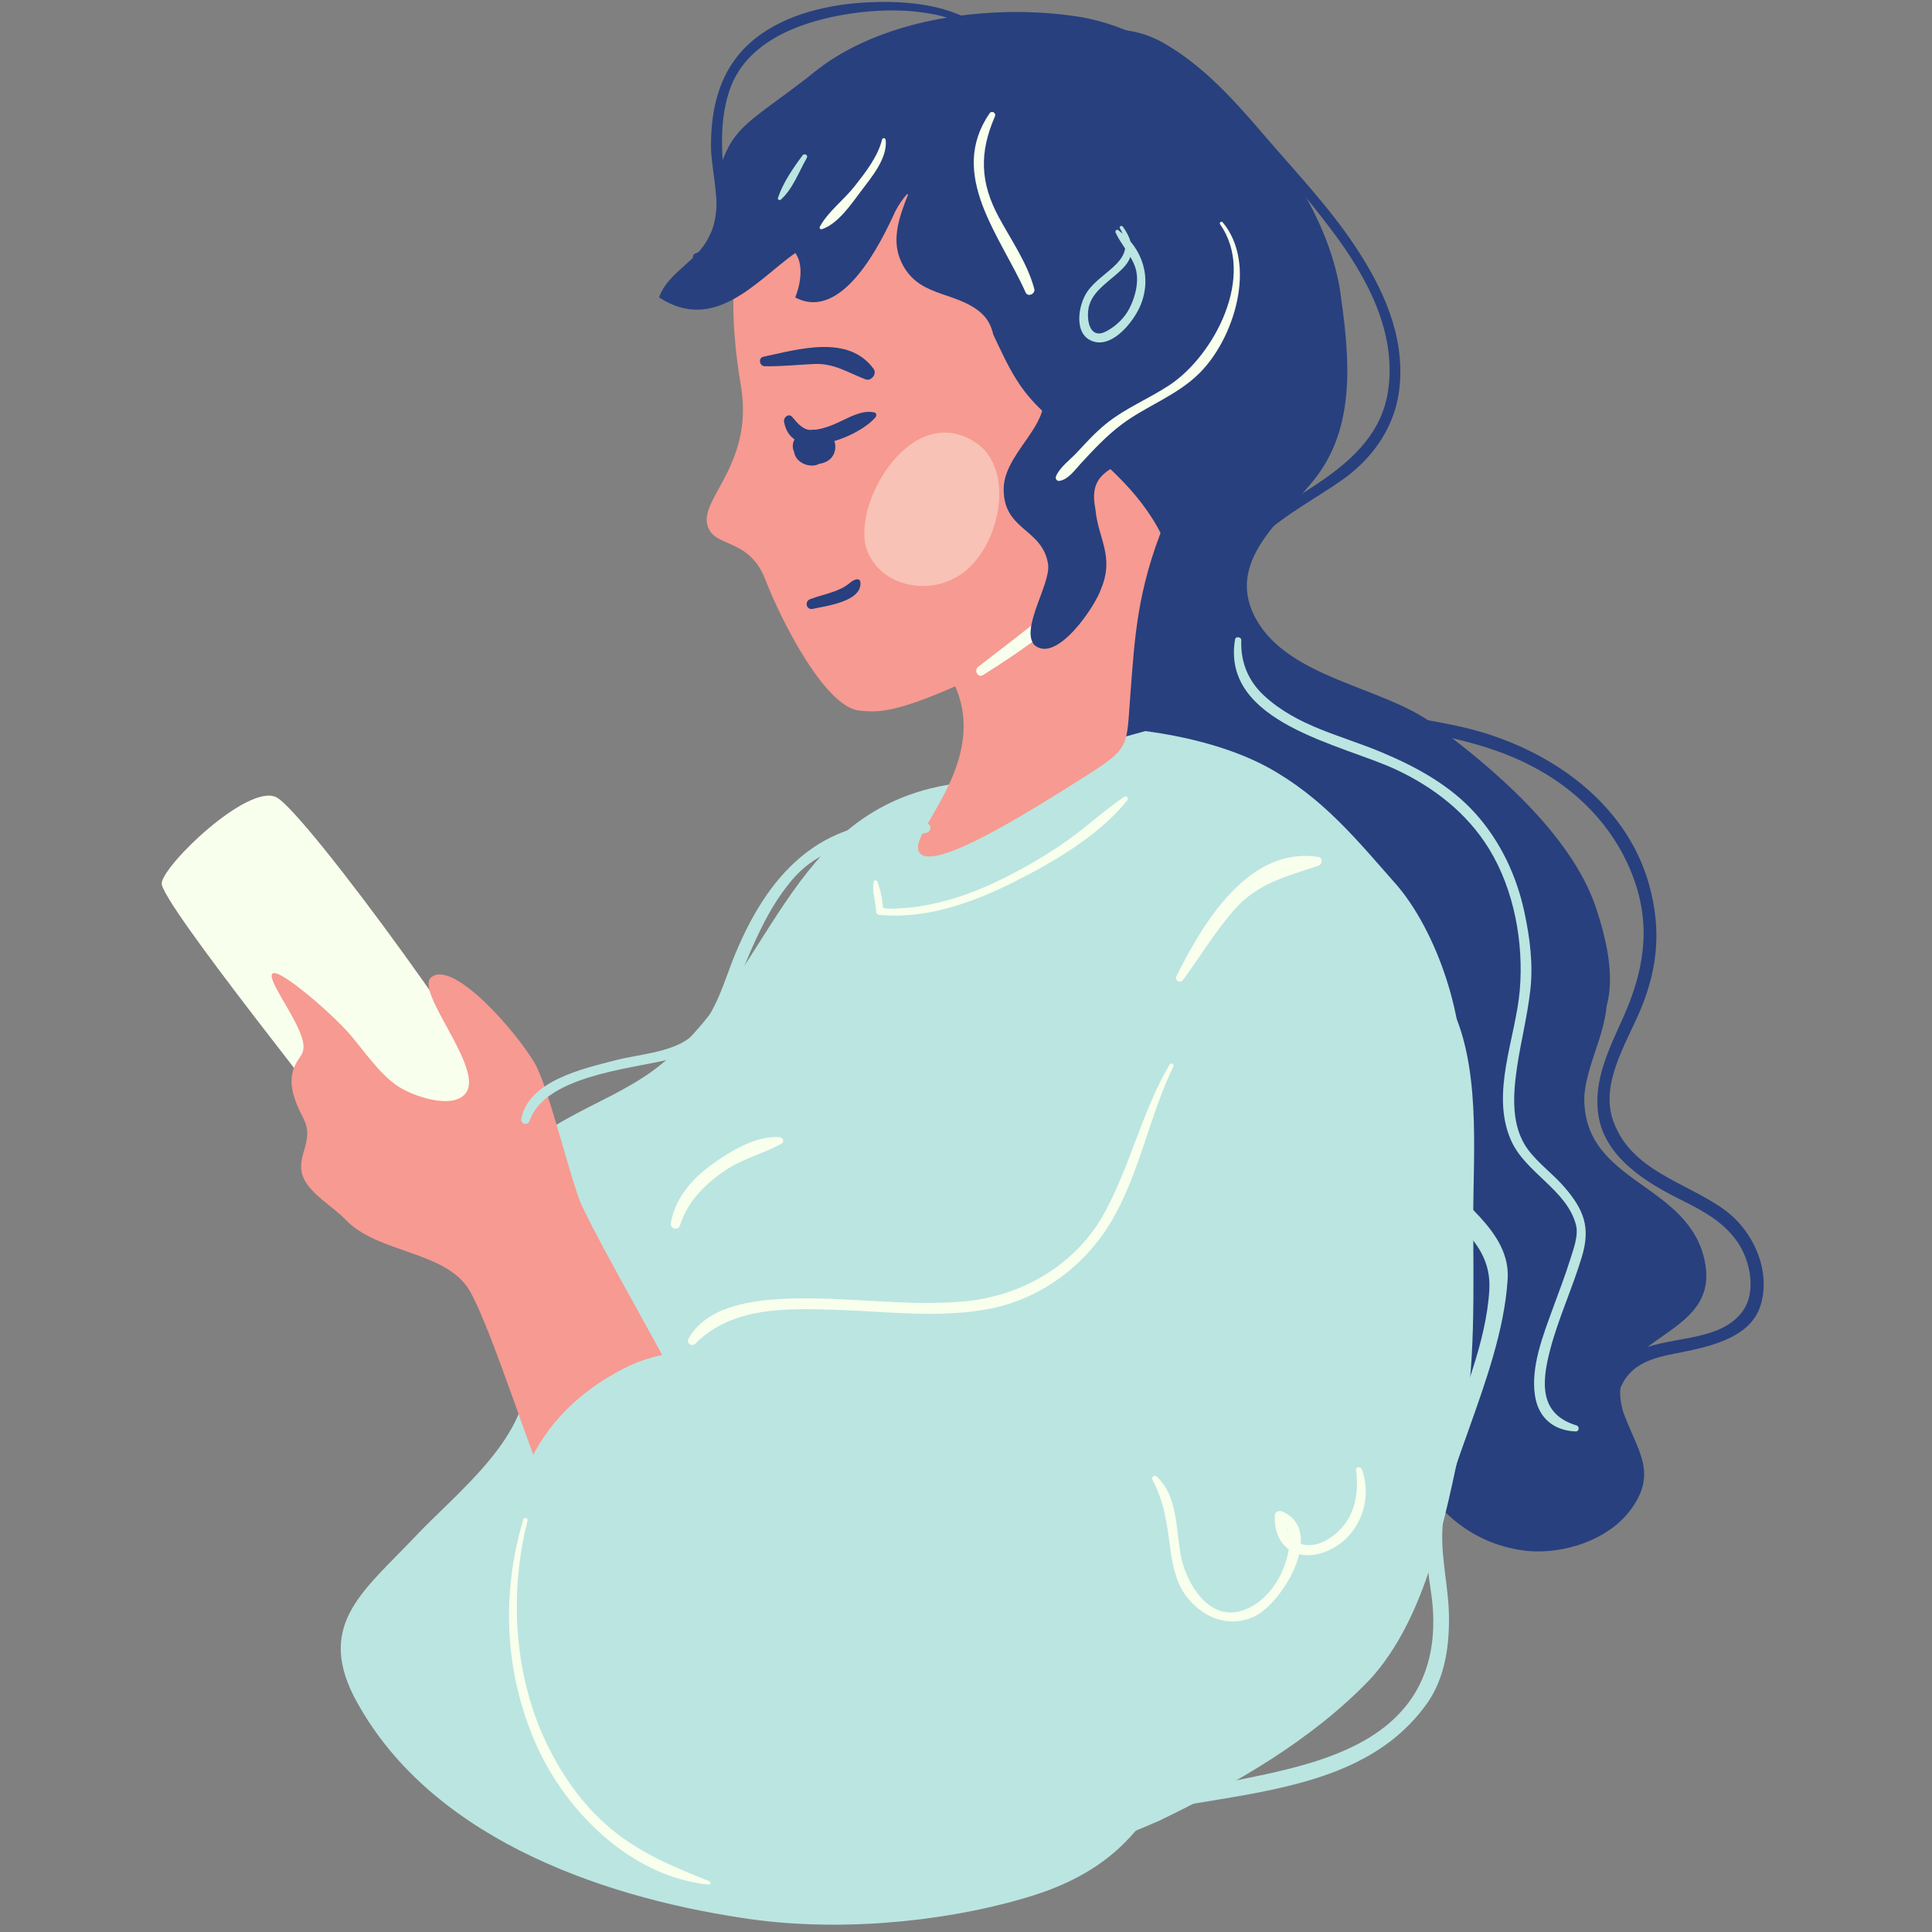 <?xml version="1.0" encoding="UTF-8"?>
<svg xmlns="http://www.w3.org/2000/svg" xmlns:xlink="http://www.w3.org/1999/xlink" width="375pt" height="375pt" viewBox="0 0 375 375" version="1.2">
<rect x="0" y="0" width="375" height="375" fill="#808080" stroke="none"/>
<defs>
<filter id="alpha" filterUnits="objectBoundingBox" x="0%" y="0%" width="100%" height="100%">
  <feColorMatrix type="matrix" in="SourceGraphic" values="0 0 0 0 1 0 0 0 0 1 0 0 0 0 1 0 0 0 1 0"/>
</filter>
<mask id="mask0">
  <g filter="url(#alpha)">
<rect x="0" y="0" width="375" height="375" style="fill:rgb(0%,0%,0%);fill-opacity:0.4;stroke:none;"/>
  </g>
</mask>
<clipPath id="clip2">
  <path d="M 0.039 0.039 L 27 0.039 L 27 31 L 0.039 31 Z M 0.039 0.039 "/>
</clipPath>
<clipPath id="clip1">
  <rect x="0" y="0" width="28" height="31"/>
</clipPath>
<g id="surface5" clip-path="url(#clip1)">
<g clip-path="url(#clip2)" clip-rule="nonzero">
<path style=" stroke:none;fill-rule:nonzero;fill:rgb(97.649%,100%,92.94%);fill-opacity:1;" d="M 1.945 25.164 C 5.492 31.633 15.25 32.637 20.988 27.309 C 27.582 21.188 29.574 7.797 22.512 2.992 C 9.305 -5.984 -3.207 17.242 1.945 25.164 Z M 1.945 25.164 "/>
</g>
</g>
</defs>
<g id="surface1">
<path style=" stroke:none;fill-rule:nonzero;fill:rgb(15.689%,25.099%,49.409%);fill-opacity:1;" d="M 148.969 25.363 C 158.676 4.863 188.875 0.008 209.371 3.242 C 232.559 7.02 256.289 33.457 260.066 56.117 C 261.684 67.445 263.301 80.395 256.828 90.648 C 251.438 99.281 236.875 107.91 243.887 120.32 C 250.355 131.652 268.152 133.27 277.863 140.285 C 289.727 148.918 304.828 161.867 309.68 175.895 C 311.84 182.367 313.457 189.383 311.84 195.316 C 311.297 201.254 308.062 206.648 307.523 212.582 C 306.984 228.77 325.32 229.309 330.176 242.254 C 336.645 260.598 310.219 257.902 315.074 274.09 C 317.77 281.641 322.086 285.957 316.152 293.512 C 311.84 298.906 303.75 301.605 296.738 301.066 C 275.164 298.906 267.613 274.629 268.152 256.285 "/>
<path style=" stroke:none;fill-rule:nonzero;fill:rgb(73.329%,89.799%,88.239%);fill-opacity:1;" d="M 185.102 152.152 C 152.203 157.008 150.047 190.461 126.855 207.727 C 116.609 215.277 102.047 217.977 96.117 230.387 C 90.184 242.254 100.969 253.586 102.047 265.453 C 103.664 278.402 88.566 289.734 80.477 298.367 C 70.77 308.617 61.598 315.094 68.609 329.121 C 82.633 356.094 115.531 367.965 144.113 372.281 C 161.371 374.98 181.867 373.359 198.586 368.504 C 217.461 363.109 224.473 352.859 231.48 335.055 C 243.348 303.762 254.133 270.852 269.234 241.715 C 274.086 232.543 281.637 222.832 283.258 213.121 C 285.414 200.172 279.48 181.828 271.391 172.117 C 263.301 162.945 256.832 154.852 246.043 148.914 C 239.031 145.137 230.402 142.98 222.316 141.902 Z M 185.102 152.152 "/>
<path style=" stroke:none;fill-rule:nonzero;fill:rgb(97.649%,100%,92.94%);fill-opacity:1;" d="M 72.156 226.848 C 67.289 219.93 31.016 175.039 31.387 171.41 C 31.758 167.781 48.023 152.168 53.562 154.711 C 59.105 157.254 98.93 212.238 98.234 216.586 C 97.543 220.934 77.027 233.766 72.156 226.848 Z M 72.156 226.848 "/>
<path style=" stroke:none;fill-rule:nonzero;fill:rgb(96.86%,60.39%,56.859%);fill-opacity:1;" d="M 219.398 134.891 C 220.223 124.449 220.551 114.75 226.199 101.094 C 229.633 92.785 229.148 95.52 237.953 80.594 C 246.758 65.672 222.879 0.816 166.906 22.875 C 166.758 22.934 166.602 22.969 166.445 23.016 C 143.363 30.238 139.672 50.285 143.816 74.938 C 146.285 89.617 136.305 96.484 137.223 101.543 C 138.145 106.605 145.238 103.93 148.57 112.535 C 151.902 121.141 160.363 137.352 166.836 137.922 C 169.723 138.176 172.836 138.785 185.398 133.215 C 191.828 147.738 177.262 160.832 178.23 164.918 C 179.52 170.367 199.488 157.699 209.555 151.379 C 219.617 145.059 218.57 145.328 219.398 134.891 Z M 219.398 134.891 "/>
<use xlink:href="#surface5" transform="matrix(1,0,0,1,167,83)" mask="url(#mask0)"/>
<path style=" stroke:none;fill-rule:nonzero;fill:rgb(15.689%,25.099%,49.409%);fill-opacity:1;" d="M 152.184 81.855 C 153.578 90.059 166.562 85 169.93 80.996 C 170.188 80.691 170.133 80.145 169.68 80.047 C 167.277 79.527 164.785 81.051 162.676 82.012 C 161.109 82.727 159.453 83.336 157.727 83.461 C 155.918 83.586 154.816 82.172 153.766 80.93 C 153.09 80.133 152.039 81.016 152.184 81.855 Z M 152.184 81.855 "/>
<path style=" stroke:none;fill-rule:nonzero;fill:rgb(15.689%,25.099%,49.409%);fill-opacity:1;" d="M 157.758 118.18 C 160.25 117.629 167.559 116.758 166.984 112.875 C 166.934 112.531 166.531 112.395 166.238 112.453 C 165.559 112.586 165.152 113 164.609 113.414 C 163.852 113.992 162.934 114.418 162.047 114.754 C 160.473 115.348 158.816 115.691 157.242 116.301 C 156.086 116.746 156.516 118.453 157.758 118.18 Z M 157.758 118.18 "/>
<path style=" stroke:none;fill-rule:nonzero;fill:rgb(97.649%,100%,92.94%);fill-opacity:1;" d="M 220.051 80.387 C 220.754 78.973 221.793 77.559 223.184 76.758 C 225.461 75.434 226.016 79.805 225.691 81.145 C 225.176 83.309 223.449 85.352 222.078 87.027 C 221.086 88.242 219.699 89.617 219.164 91.098 C 219.047 91.43 219.43 91.848 219.773 91.707 C 222.215 90.695 224.262 87.766 225.773 85.688 C 227.652 83.094 228.453 80.543 227.543 77.449 C 226.926 75.352 225.246 74.082 223.082 74.465 C 220.613 74.902 219.133 77.602 218.668 79.805 C 218.496 80.605 219.652 81.195 220.051 80.387 Z M 220.051 80.387 "/>
<path style=" stroke:none;fill-rule:nonzero;fill:rgb(97.649%,100%,92.94%);fill-opacity:1;" d="M 190.84 131.012 C 198.875 125.914 207.199 120.316 212.902 112.547 C 213.211 112.129 212.586 111.777 212.246 112.043 C 204.797 117.82 197.387 123.656 189.898 129.398 C 188.969 130.105 189.793 131.676 190.84 131.012 Z M 190.84 131.012 "/>
<path style=" stroke:none;fill-rule:nonzero;fill:rgb(15.689%,25.099%,49.409%);fill-opacity:1;" d="M 162.062 87.422 C 162.711 84.258 159.02 82.555 156.531 83.805 C 156.262 83.754 155.973 83.781 155.684 83.922 C 154.422 84.52 153.621 85.828 153.957 87.246 C 153.992 87.406 154.07 87.539 154.129 87.684 C 154.352 89.359 156.074 90.422 157.723 90.367 C 158.184 90.355 158.617 90.25 158.973 90.035 C 160.434 89.844 161.738 89.016 162.062 87.422 Z M 162.062 87.422 "/>
<path style=" stroke:none;fill-rule:nonzero;fill:rgb(96.86%,60.39%,56.859%);fill-opacity:1;" d="M 90.52 212.016 C 88.164 215.551 80.141 212.824 77.125 210.766 C 73.598 208.359 70.723 204.059 68 200.867 C 64.598 196.875 54.332 187.977 52.934 188.938 C 51.535 189.902 57.711 197.543 58.75 201.965 C 59.434 204.891 57.785 204.914 56.91 207.715 C 56.156 210.133 56.859 212.594 57.777 214.758 C 58.844 217.262 59.984 218.363 59.543 221.176 C 59.172 223.551 57.848 225.699 58.773 228.273 C 59.988 231.66 64.648 234.172 67.07 236.73 C 73.387 243.41 86.848 242.719 91.297 250.758 C 95.742 258.801 103.551 284.039 108.066 294.043 C 114.105 307.418 141.16 287.59 135.613 276.352 C 130.062 265.113 117.258 243.234 112.906 233.941 C 110.902 229.668 106.48 210.977 103.832 206.441 C 100.031 199.953 87.793 186.121 83.664 189.73 C 80.535 192.465 93.758 207.156 90.52 212.016 Z M 90.52 212.016 "/>
<path style=" stroke:none;fill-rule:nonzero;fill:rgb(73.329%,89.799%,88.239%);fill-opacity:1;" d="M 199.898 251.223 C 199.699 251.461 199.492 251.691 199.277 251.922 C 192.574 259.07 180.32 261.164 171.078 262.758 C 155.438 265.453 137.102 258.441 122.543 264.914 C 84.789 282.719 98.273 330.199 120.922 353.938 C 132.789 366.348 152.742 366.348 168.922 366.887 C 187.797 367.426 207.754 360.953 225.012 353.398 C 239.57 346.383 254.672 337.754 265.996 325.883 C 276.785 314.012 280.559 294.59 283.797 278.945 C 286.492 264.914 285.953 250.887 285.953 236.32 C 285.953 223.371 287.57 206.105 281.098 194.238 C 264.918 166.723 232.023 182.367 218 202.871 C 213.16 210.293 210.359 218.855 207.809 227.277 C 205.367 235.324 205.504 244.602 199.898 251.223 Z M 199.898 251.223 "/>
<path style=" stroke:none;fill-rule:nonzero;fill:rgb(15.689%,25.099%,49.409%);fill-opacity:1;" d="M 244.965 38.312 C 235.258 22.125 223.93 11.875 205.594 9.176 C 196.965 8.098 169.367 5.301 157.5 14.473 C 145.637 23.648 142.496 24.285 139.801 32.379 C 138.719 36.691 139.801 42.09 137.641 45.867 C 135.484 50.723 129.551 52.879 127.934 57.734 C 138.719 64.75 146.809 54.5 154.359 49.102 C 155.977 51.262 155.438 55.039 154.359 57.734 C 163.527 62.59 171.078 46.945 173.777 41.012 C 174.508 39.633 175.277 38.547 176.082 37.652 C 176.137 37.691 176.195 37.734 176.25 37.777 C 174.605 41.926 173.031 46.277 174.75 50.406 C 177.844 57.828 185.117 56.309 190.258 60.59 C 191.73 61.816 192.414 63.316 192.789 64.93 C 194.352 68.238 195.867 71.621 197.91 74.633 C 200.785 78.871 204.594 81.883 208.547 85.055 C 216.086 91.113 223.508 97.828 226.871 107.156 C 227.117 107.844 226.434 108.242 225.879 108.102 C 228.434 112.16 230.969 114.641 235.797 107.914 C 250.898 86.871 258.984 62.59 244.965 38.312 Z M 244.965 38.312 "/>
<path style=" stroke:none;fill-rule:nonzero;fill:rgb(15.689%,25.099%,49.409%);fill-opacity:1;" d="M 200.742 72.844 C 207.211 80.934 194.809 86.871 194.809 94.965 C 194.809 103.055 202.359 102.516 203.438 109.531 C 203.977 113.309 198.043 121.941 200.742 125.176 C 205.055 128.953 212.605 117.625 213.684 114.387 C 216.383 107.91 213.145 104.676 212.605 98.738 C 210.988 90.648 217.461 91.188 222.852 86.332 C 225.551 83.094 229.324 75.539 226.629 71.762 L 226.09 71.762 "/>
<path style=" stroke:none;fill-rule:nonzero;fill:rgb(15.689%,25.099%,49.409%);fill-opacity:1;" d="M 148.426 71.082 C 151.656 71.148 154.809 70.797 158.023 70.652 C 161.914 70.473 164.57 72.34 168.016 73.633 C 169.113 74.043 170.266 72.562 169.57 71.605 C 164.648 64.828 154.918 67.824 148.18 69.242 C 147.117 69.465 147.398 71.059 148.426 71.082 Z M 148.426 71.082 "/>
<path style=" stroke:none;fill-rule:nonzero;fill:rgb(15.689%,25.099%,49.409%);fill-opacity:1;" d="M 216.047 6.535 C 226.02 7.242 233.918 15.891 240.16 22.879 C 246.465 29.938 252.816 37.148 258.504 44.715 C 265.188 53.602 271.137 64.371 269.426 75.859 C 268.238 83.82 262.898 88.898 256.621 93.262 C 248.57 98.859 234.922 105.234 237.062 117.258 C 240.148 134.582 258.469 138.824 273.137 141.523 C 282.176 143.188 290.703 144.93 298.801 149.504 C 307.184 154.234 313.812 161.449 317.109 170.539 C 320.535 179.98 319.059 188.484 315.102 197.395 C 312.383 203.52 309.16 209.707 310.273 216.605 C 311.582 224.695 319.574 229.566 326.242 232.871 C 330.367 234.914 334.363 237.039 337.105 240.867 C 339.754 244.57 341.082 250.938 338.051 254.773 C 333.297 260.801 323.242 259.133 316.996 262.633 C 309.887 266.621 309.094 277.715 311.297 284.586 C 311.645 285.664 312.219 286.656 312.84 287.594 C 313.734 288.945 315.926 287.684 315.023 286.316 C 311.691 281.266 312.246 274.219 314.727 268.938 C 316.711 264.715 320.734 263.598 324.93 262.762 C 330.73 261.605 339.555 260.113 341.684 253.496 C 343.891 246.625 340.23 238.727 334.559 234.703 C 327.008 229.344 316.613 227.273 313.125 217.57 C 310.492 210.254 315.863 202.23 318.531 195.727 C 321.805 187.742 322.426 180.324 320.156 171.953 C 315.672 155.406 300.059 144.914 284.117 141.191 C 268.191 137.473 244.965 137.367 239.676 118.086 C 236.141 105.191 254.445 98.219 262.258 91.832 C 267.5 87.539 271.027 81.797 271.676 74.934 C 272.613 65.043 268.461 56.004 263.121 47.934 C 258.035 40.242 251.625 33.527 245.637 26.551 C 239.797 19.746 233.68 12.781 225.785 8.312 C 222.797 6.617 219.48 5.711 216.047 5.727 C 215.52 5.727 215.531 6.5 216.047 6.535 Z M 216.047 6.535 "/>
<path style=" stroke:none;fill-rule:nonzero;fill:rgb(97.649%,100%,92.94%);fill-opacity:1;" d="M 236.809 43.52 C 243.824 53.449 235.738 69.012 226.918 74.801 C 222.871 77.457 218.395 79.234 214.617 82.309 C 212.598 83.949 210.824 85.898 209.059 87.801 C 207.766 89.195 205.742 90.648 204.984 92.406 C 204.762 92.922 205.117 93.445 205.699 93.332 C 207.441 92.996 208.641 91.199 209.789 89.961 C 212.266 87.285 214.723 84.637 217.648 82.43 C 222.484 78.781 228.25 76.883 232.668 72.574 C 239.566 65.848 244.105 51.23 237.305 43.133 C 237.074 42.859 236.602 43.227 236.809 43.52 Z M 236.809 43.52 "/>
<path style=" stroke:none;fill-rule:nonzero;fill:rgb(73.329%,89.799%,88.239%);fill-opacity:1;" d="M 217.379 44.332 C 221.133 50.594 213.938 52.355 211.031 56.629 C 209.23 59.273 208.289 65.129 212.301 66.305 C 216.09 67.418 219.969 62.414 221.242 59.555 C 223.691 54.047 221.828 48.148 217.039 44.66 C 216.715 44.422 216.398 44.863 216.539 45.16 C 217.621 47.461 219.41 49.316 220.293 51.715 C 221.234 54.273 220.422 57.52 219.219 59.859 C 218.258 61.734 216.629 63.285 214.789 64.277 C 211.613 65.988 210.879 62.395 211.266 59.941 C 211.859 56.164 216.227 54.207 218.457 51.5 C 220.5 49.023 219.648 46.398 217.949 44 C 217.707 43.66 217.16 43.965 217.379 44.332 Z M 217.379 44.332 "/>
<path style=" stroke:none;fill-rule:nonzero;fill:rgb(97.649%,100%,92.94%);fill-opacity:1;" d="M 192.066 22.012 C 183.863 33.949 194.215 45.824 199.074 56.77 C 199.508 57.742 201.012 57.039 200.75 56.062 C 199.422 51.086 196.312 46.68 193.887 42.191 C 190.234 35.441 190.059 29.641 193.105 22.621 C 193.41 21.918 192.516 21.363 192.066 22.012 Z M 192.066 22.012 "/>
<path style=" stroke:none;fill-rule:nonzero;fill:rgb(97.649%,100%,92.94%);fill-opacity:1;" d="M 171.207 27.078 C 170.383 30.434 167.98 33.469 165.898 36.129 C 163.828 38.77 160.73 41.062 159.129 44 C 158.996 44.246 159.219 44.586 159.508 44.488 C 162.656 43.48 165.238 39.598 167.133 37.086 C 169.121 34.453 172.293 30.73 171.914 27.172 C 171.875 26.793 171.309 26.652 171.207 27.078 Z M 171.207 27.078 "/>
<path style=" stroke:none;fill-rule:nonzero;fill:rgb(73.329%,89.799%,88.239%);fill-opacity:1;" d="M 155.77 30.168 C 153.945 32.617 151.969 35.488 151 38.41 C 150.887 38.754 151.332 38.957 151.57 38.742 C 153.879 36.668 155.086 33.301 156.598 30.652 C 156.914 30.102 156.129 29.684 155.77 30.168 Z M 155.77 30.168 "/>
<path style=" stroke:none;fill-rule:nonzero;fill:rgb(73.329%,89.799%,88.239%);fill-opacity:1;" d="M 239.719 124.125 C 237 140.359 260.555 144.484 271.004 149.391 C 278.324 152.828 284.738 157.805 289.012 164.746 C 293.906 172.703 295.781 183.055 294.984 192.246 C 294.184 201.48 289.301 212.098 293.234 221.215 C 296.016 227.668 304.062 230.828 305.891 237.73 C 306.453 239.84 305.352 242.582 304.742 244.566 C 303.758 247.742 302.531 250.844 301.402 253.969 C 299.535 259.141 297.078 265.277 297.938 270.895 C 298.59 275.168 301.539 277.695 305.84 277.84 C 306.527 277.863 306.629 276.863 306 276.672 C 298.754 274.492 299.223 268.375 300.848 262.113 C 302.469 255.871 305.238 249.996 307.074 243.82 C 308.734 238.242 307.457 234.816 303.609 230.371 C 301.395 227.809 298.586 225.84 296.559 223.098 C 293.234 218.602 293.68 212.418 294.449 207.199 C 295.188 202.191 296.449 197.285 297.027 192.246 C 297.613 187.16 296.965 182.121 295.906 177.145 C 294.395 170.031 291.281 163.398 286.438 157.961 C 281.477 152.391 274.719 148.738 267.922 145.918 C 260.043 142.648 251.773 140.969 245.312 134.98 C 242.25 132.141 240.766 128.438 240.934 124.289 C 240.965 123.598 239.836 123.43 239.719 124.125 Z M 239.719 124.125 "/>
<path style=" stroke:none;fill-rule:nonzero;fill:rgb(15.689%,25.099%,49.409%);fill-opacity:1;" d="M 191.223 5.695 C 184.762 0.895 176.355 0.086 168.551 0.449 C 161.086 0.797 152.719 2.664 146.719 7.367 C 139.961 12.66 137.922 20.395 138.004 28.68 C 138.059 34.297 141.941 46.875 134.973 49.188 C 134.391 49.379 134.277 50.348 134.973 50.48 C 140.695 51.57 141.047 44.082 140.883 40.223 C 140.559 32.523 139.051 25.07 141.598 17.531 C 144.711 8.316 154.668 4.48 163.418 2.914 C 172.148 1.355 183.113 1.426 190.715 6.566 C 191.262 6.938 191.734 6.074 191.223 5.695 Z M 191.223 5.695 "/>
<path style=" stroke:none;fill-rule:nonzero;fill:rgb(97.649%,100%,92.94%);fill-opacity:1;" d="M 227.012 206.625 C 221.727 215.66 219.465 225.922 214.547 235.113 C 209.066 245.355 198.508 251.59 187.066 252.609 C 176.5 253.551 165.82 251.883 155.23 252.023 C 148.121 252.113 137.562 252.77 133.633 259.836 C 133.18 260.648 134.258 261.504 134.922 260.832 C 142.102 253.578 152.719 253.938 162.25 254.234 C 172.203 254.543 182.484 255.961 192.344 253.98 C 202.223 251.996 210.766 245.508 215.801 236.914 C 221.234 227.637 223.062 216.684 227.734 207.047 C 227.965 206.566 227.285 206.156 227.012 206.625 Z M 227.012 206.625 "/>
<path style=" stroke:none;fill-rule:nonzero;fill:rgb(97.649%,100%,92.94%);fill-opacity:1;" d="M 101.57 294.934 C 97.238 309.445 97.922 324.738 104.082 338.633 C 109.914 351.785 122.648 364.359 137.578 365.793 C 137.984 365.832 137.988 365.262 137.668 365.133 C 130.621 362.324 124.105 359.664 118.246 354.688 C 112.816 350.07 108.734 344.086 105.75 337.656 C 99.723 324.668 98.879 308.949 102.398 295.164 C 102.535 294.625 101.727 294.402 101.57 294.934 Z M 101.57 294.934 "/>
<path style=" stroke:none;fill-rule:nonzero;fill:rgb(97.649%,100%,92.94%);fill-opacity:1;" d="M 223.695 287.215 C 225.953 291.512 226.504 295.629 227.129 300.402 C 227.586 303.895 228.301 307.508 230.609 310.277 C 233.832 314.148 238.535 315.898 243.254 313.867 C 248.801 311.48 257.469 297.074 248.898 293.395 C 248.227 293.102 247.449 293.434 247.426 294.238 C 247.246 300.223 251.691 303.34 257.281 301.184 C 263.598 298.75 266.629 291.426 264.324 285.188 C 264.117 284.629 263.121 284.66 263.207 285.336 C 263.875 290.52 262.746 295.418 258.203 298.492 C 253.883 301.414 249.227 299.75 249.387 294.238 C 248.895 294.523 248.402 294.805 247.91 295.086 C 251.34 296.555 250.309 301.055 249.34 303.82 C 247.965 307.742 244.863 311.586 240.758 312.723 C 234.52 314.449 230.348 307.34 229.293 302.391 C 228.195 297.223 228.754 290.48 224.5 286.594 C 224.066 286.199 223.422 286.695 223.695 287.215 Z M 223.695 287.215 "/>
<path style=" stroke:none;fill-rule:nonzero;fill:rgb(97.649%,100%,92.94%);fill-opacity:1;" d="M 169.582 171.129 C 169.207 173 169.973 175.02 170.055 176.891 C 170.074 177.293 170.355 177.543 170.746 177.582 C 179.656 178.414 188.363 175.352 196.246 171.469 C 203.984 167.652 213.336 162.23 218.789 155.359 C 219.086 154.988 218.707 154.348 218.246 154.652 C 214.457 157.16 211.094 160.355 207.375 162.992 C 202.902 166.16 198.141 168.906 193.191 171.25 C 188.203 173.609 182.879 175.348 177.402 176.078 C 176.863 176.152 171.418 176.688 171.379 176.109 C 171.262 174.473 170.898 172.656 170.289 171.129 C 170.168 170.828 169.66 170.734 169.582 171.129 Z M 169.582 171.129 "/>
<path style=" stroke:none;fill-rule:nonzero;fill:rgb(97.649%,100%,92.94%);fill-opacity:1;" d="M 50.676 159.027 C 57.539 167.242 63.98 175.879 70.141 184.633 C 75.289 191.949 79.578 199.969 85.008 207.066 C 85.363 207.535 86.023 207.148 85.793 206.605 C 82.188 198.141 76.148 190.309 70.875 182.809 C 64.879 174.281 58.453 165.984 51.363 158.34 C 50.93 157.871 50.277 158.551 50.676 159.027 Z M 50.676 159.027 "/>
<path style=" stroke:none;fill-rule:nonzero;fill:rgb(97.649%,100%,92.94%);fill-opacity:1;" d="M 131.996 237.836 C 133.449 233.195 136.887 229.793 140.824 227.141 C 144.223 224.852 148.172 223.949 151.672 221.992 C 152.301 221.641 151.973 220.77 151.328 220.719 C 146.625 220.375 141.324 223.68 137.723 226.367 C 134.039 229.113 131.039 232.746 130.215 237.344 C 130.008 238.504 131.633 238.984 131.996 237.836 Z M 131.996 237.836 "/>
<path style=" stroke:none;fill-rule:nonzero;fill:rgb(97.649%,100%,92.94%);fill-opacity:1;" d="M 229.621 190.211 C 232.898 185.773 235.742 181.016 239.355 176.836 C 244.07 171.375 249.457 170.219 255.918 168.023 C 256.656 167.77 256.84 166.484 255.918 166.34 C 242.309 164.18 233.402 179.32 228.355 189.469 C 227.93 190.332 229.066 190.965 229.621 190.211 Z M 229.621 190.211 "/>
<path style=" stroke:none;fill-rule:nonzero;fill:rgb(73.329%,89.799%,88.239%);fill-opacity:1;" d="M 102.773 217.574 C 105.742 209 121.715 207.539 129.359 205.758 C 136.098 204.188 139.227 199.859 141.883 193.703 C 145.309 185.785 148.133 177.34 153.828 170.688 C 160.461 162.949 170.352 162.918 179.645 161.691 C 180.895 161.527 180.926 159.855 179.645 159.719 C 160.441 157.691 149.625 168.539 142.746 185.074 C 140.395 190.723 138.758 197.914 133.57 201.656 C 129.875 204.32 123.793 204.668 119.492 205.789 C 113.332 207.391 102.602 209.719 101.191 217.141 C 100.992 218.176 102.426 218.582 102.773 217.574 Z M 102.773 217.574 "/>
<path style=" stroke:none;fill-rule:nonzero;fill:rgb(73.329%,89.799%,88.239%);fill-opacity:1;" d="M 201.887 358.863 C 224.152 345.633 260.547 353.637 276.945 330.691 C 280.484 325.738 281.355 319.371 281.238 313.445 C 281.133 308.121 279.816 302.957 279.941 297.598 C 280.105 290.789 282.719 284.145 284.957 277.816 C 288.27 268.469 292.004 258.262 292.637 248.297 C 293.238 238.816 282.762 233.086 277.898 226.379 C 277.055 225.219 274.824 225.871 275.402 227.43 C 278.75 236.441 289.672 239.52 289.078 250.312 C 288.504 260.645 283.625 271.75 280.324 281.438 C 277.262 290.43 276.145 299 277.668 308.406 C 278.953 316.336 278.137 324.43 273.066 330.91 C 265.027 341.184 249.281 343.633 237.328 346.098 C 225.066 348.625 211.66 350.258 201.086 357.484 C 200.246 358.059 200.992 359.395 201.887 358.863 Z M 201.887 358.863 "/>
</g>
</svg>
